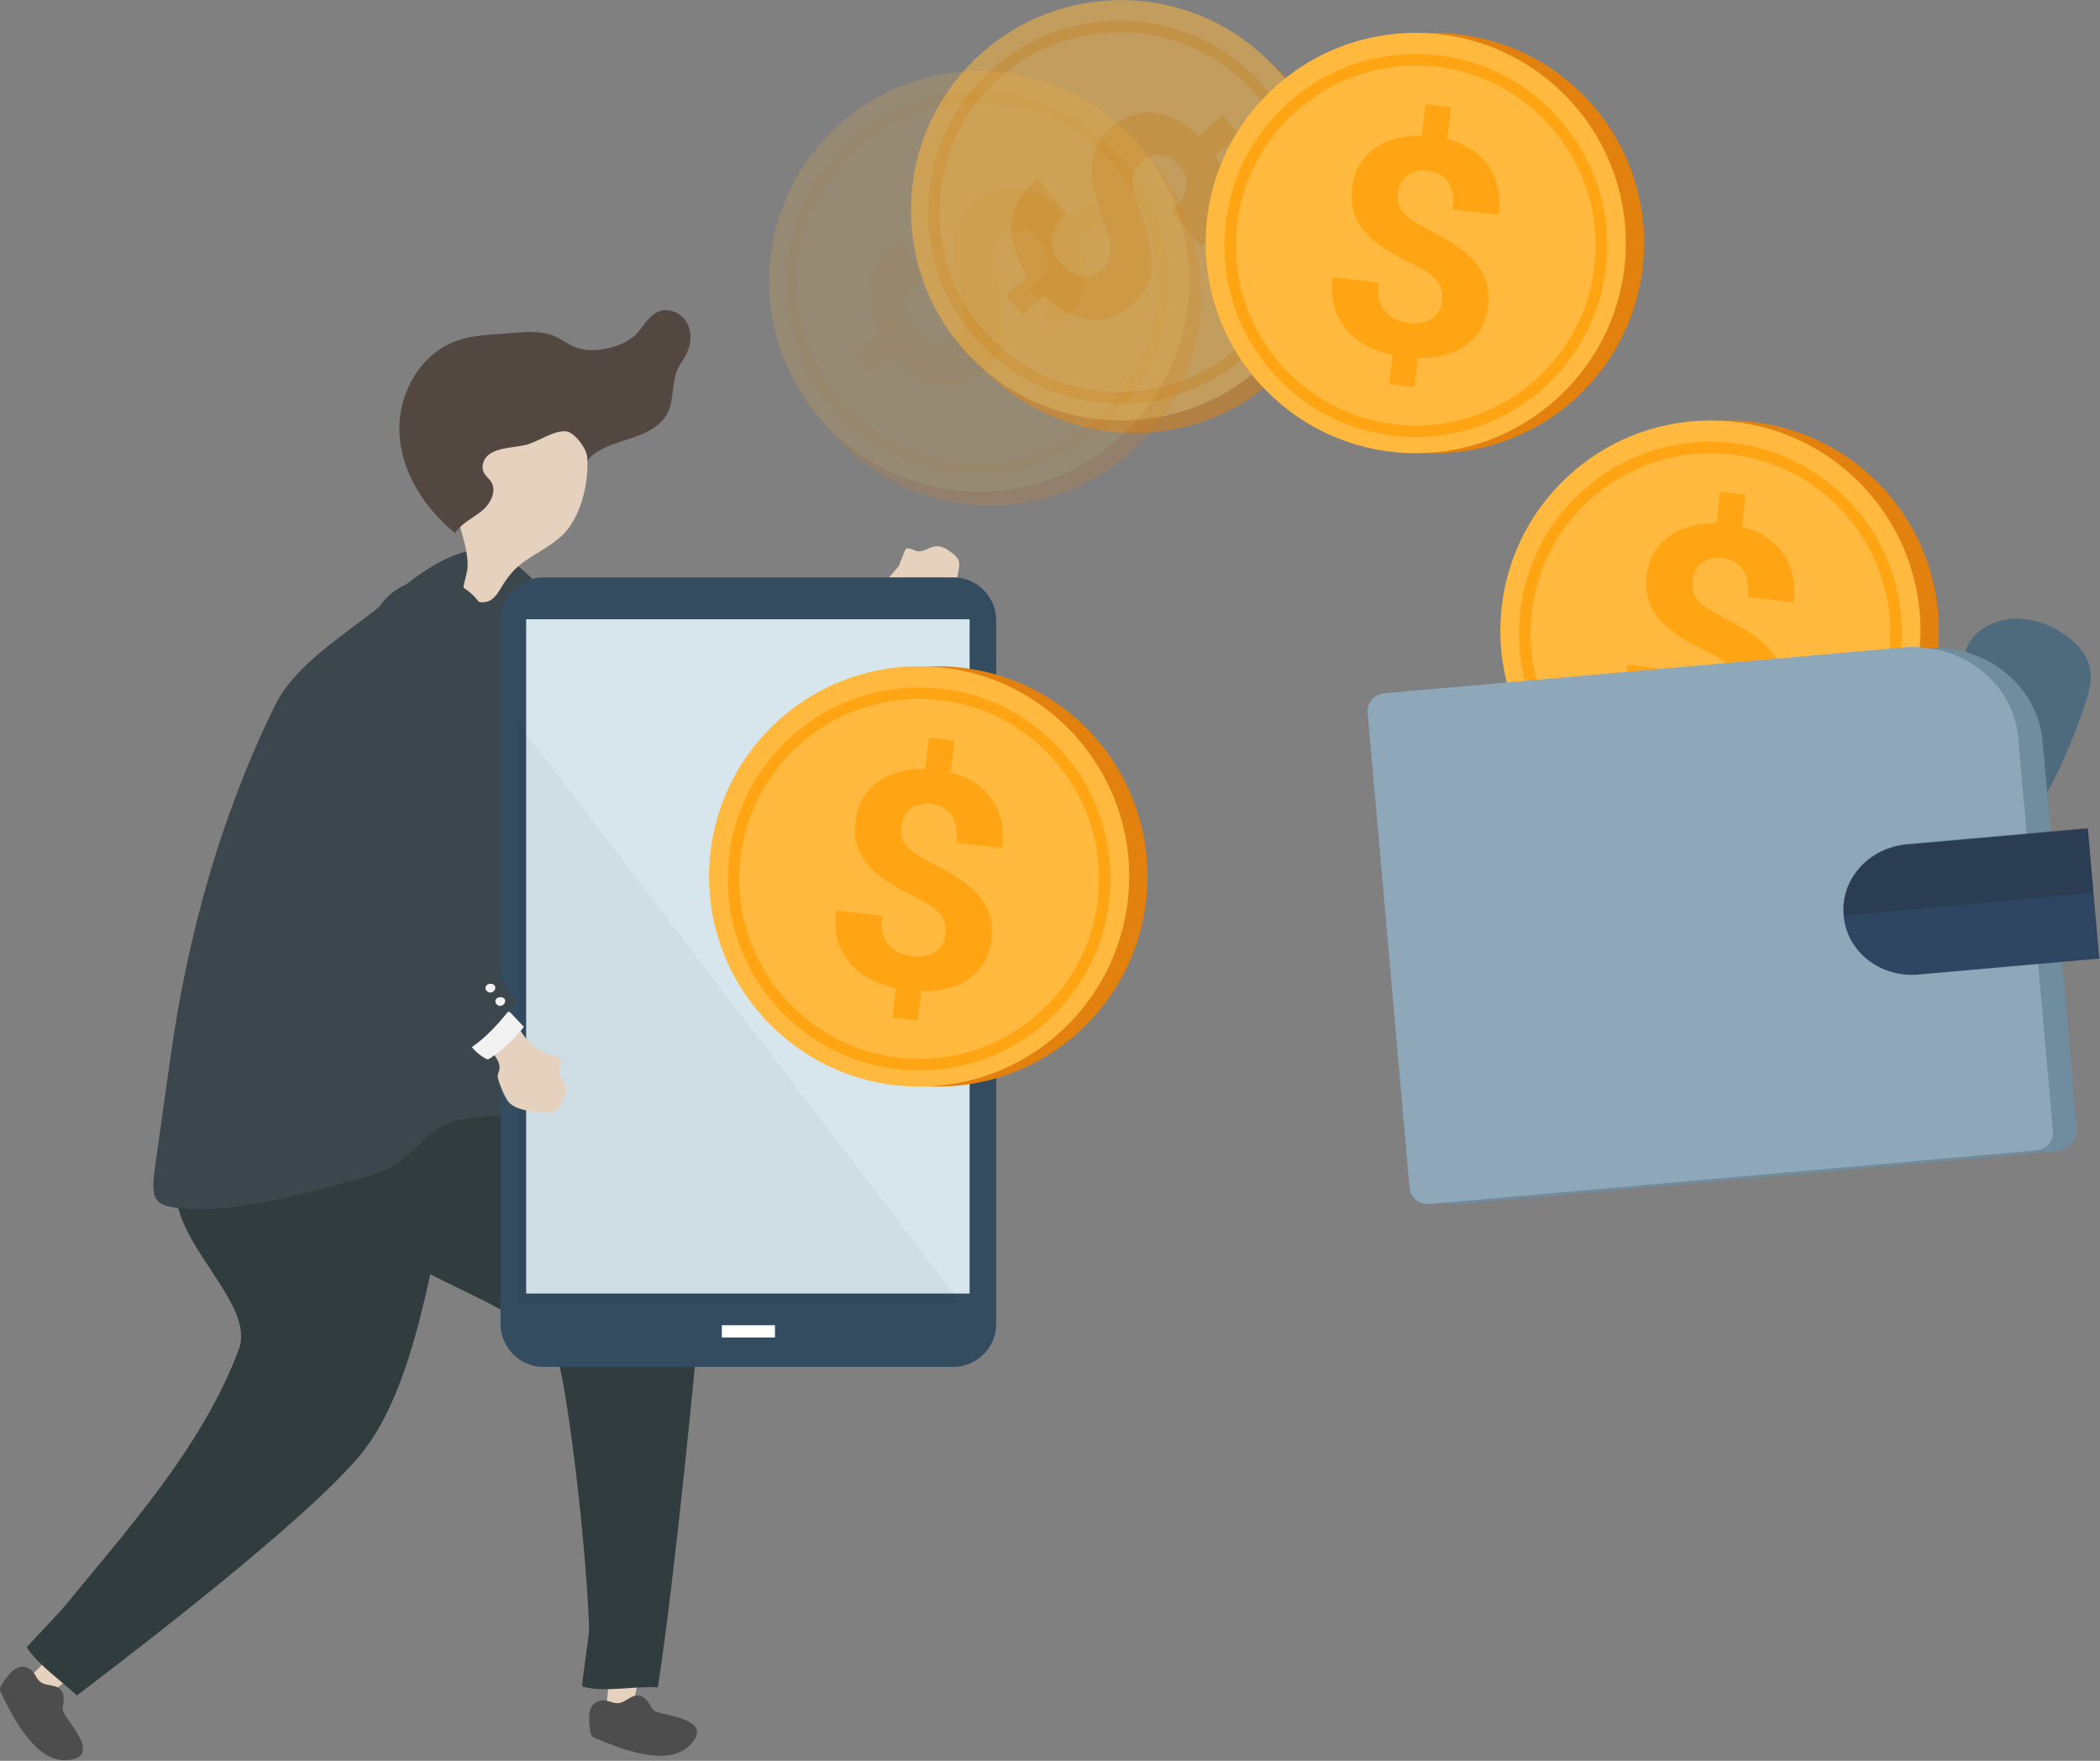 <svg xmlns="http://www.w3.org/2000/svg" viewBox="0 0 1200 1006" width="1200" height="1006">
	<rect x="0" y="0" width="1200" height="1006" fill="#808080" stroke="none"/>
	<style>
		tspan { white-space:pre }
		.shp0 { fill: #f3cc30 } 
		.shp1 { fill: #edbd31 } 
		.shp2 { fill: #f7db5e } 
		.shp3 { fill: #d49a34 } 
		.shp4 { fill: #e5d1bd } 
		.shp5 { fill: #3b474c } 
		.shp6 { fill: #4d4d4d } 
		.shp7 { fill: #313c3f } 
		.shp8 { fill: #534741 } 
		.shp9 { fill: #334c60 } 
		.shp10 { fill: #d7e6ed } 
		.shp11 { fill: #ffffff } 
		.shp12 { opacity: 0.039;fill: #000000 } 
		.shp13 { fill: #f2f2f2 } 
		.shp14 { fill: #e2810e } 
		.shp15 { fill: #ffb93e } 
		.shp16 { fill: #ffa412 } 
		.shp17 { fill: #c9a98d } 
		.shp18 { fill: #4d6b7c } 
		.shp19 { fill: #f6d738 } 
		.shp20 { fill: #6f8d9e } 
		.shp21 { fill: #8ea8ba } 
		.shp22 { fill: #2e4661 } 
		.shp23 { opacity: 0.251;fill: #272525 } 
	</style>
	<g id="Group 16133">
		<g id="Group 16095" style="opacity: 0.749">
			<g id="Group 16094">
				<g id="Group 16091">
					<path id="Ellipse 107" class="shp0" d="M879.94 212.88C838.38 254.45 771.18 254.45 729.62 212.88C688.05 171.3 688.05 104.08 729.62 62.5C771.18 20.92 838.38 20.92 879.94 62.5C921.51 104.08 921.51 171.3 879.94 212.88Z" />
				</g>
				<g id="Group 16092">
					<path id="Path 10559" class="shp1" d="M908.85 115.45C904.17 134.52 894.16 152.51 878.89 167.05C836.35 207.52 769.07 205.83 728.61 163.28C714.56 148.51 705.59 130.74 701.65 112.15C693.3 146.18 701.92 183.61 727.85 210.88C768.31 253.44 835.59 255.12 878.13 214.65C905.89 188.23 916.25 150.39 908.85 115.45Z" />
				</g>
				<g id="Group 16093">
					<path id="Path 10560" class="shp2" d="M737.31 80.85C774.86 45.12 834.25 46.61 869.96 84.17C890.84 106.12 899 135.54 894.68 163.33C903.9 132.2 896.69 97.13 872.71 71.91C837 34.35 777.6 32.86 740.05 68.59C724.45 83.44 715.08 102.37 712.02 122.12C716.53 106.88 724.97 92.59 737.31 80.85Z" />
				</g>
				<path id="Path 10561" class="shp3" d="M860.54 96.75L850.73 106.09C853.84 110.63 855.6 115.09 856.01 119.47C856.42 123.84 855.67 129.11 853.76 135.25L839.02 130.68C841.57 122.66 840.58 116.28 836.08 111.54C833.28 108.6 830.1 106.99 826.52 106.7C822.95 106.42 819.86 107.51 817.25 109.99C814.88 112.25 813.66 114.9 813.58 117.97C813.51 120.96 814.64 125.8 816.98 132.47C818.99 138.26 820.44 143.24 821.32 147.42C822.21 151.59 822.54 155.06 822.31 157.83C821.83 165.48 818.7 172.05 812.92 177.54C807.25 182.94 800.62 186 793.05 186.72C785.54 187.45 778.35 185.7 771.48 181.49L761.12 191.35L752.78 182.58L762.85 173.01C757.69 165.45 755.2 158.32 755.37 151.61C755.53 144.9 758.43 137.31 764.05 128.85L776.83 137.67C773.18 144 771.31 149.28 771.2 153.52C771.29 157.76 773.13 161.76 776.72 165.54C780.21 169.21 784.31 171.15 789.03 171.37C793.69 171.58 797.87 169.93 801.57 166.4C804.87 163.26 806.56 159.72 806.63 155.77C806.61 153.82 806.25 151.25 805.55 148.07C804.84 144.89 803.72 141.05 802.17 136.55C798.92 127.31 797.54 120.51 798.04 116.16C798.6 109.46 801.41 103.69 806.49 98.87C808.89 96.58 811.49 94.84 814.29 93.64C817.09 92.44 820.02 91.76 823.09 91.61C826.15 91.46 829.32 91.86 832.59 92.82C835.85 93.79 839.12 95.29 842.39 97.32L852.21 87.99L860.54 96.75Z" />
			</g>
		</g>
		<g id="Group 16096">
			<path id="Path 10562" class="shp4" d="M539.24 312.86C538.74 312.64 538.23 312.45 537.7 312.32C532.78 311.08 529.42 314.89 524.92 315.03C522.91 315.1 518.18 311.38 517.08 314.53C516.68 315.7 515.01 319.52 513.57 323.45C511.28 326.08 509.1 328.81 506.57 331.2C500.18 337.27 479.55 342.51 483.02 354.12C483.7 356.36 484.39 358.66 485.8 360.53C486.96 362.06 488.52 363.21 490.12 364.27C491.35 365.1 493.13 366.71 494.55 366.42C496.05 366.13 498.5 363.17 499.71 362.18C503.17 359.34 506.63 356.49 510.08 353.65C513.47 350.86 517.73 347.9 521.88 349.32C522.79 349.63 523.63 350.14 524.57 350.33C525.63 350.54 526.72 350.31 527.78 350.05C531.63 349.1 535.5 347.82 539.04 346C545.36 342.74 546.65 331.64 547.83 325.48C548.12 323.94 548.37 322.34 547.97 320.83C547.32 318.38 545.12 316.71 543.06 315.23C541.84 314.35 540.59 313.47 539.24 312.86Z" />
			<path id="Path 10563" class="shp5" d="M412.82 416.48C418.43 416.91 424.11 417.33 429.62 416.25C434.02 415.39 438.18 413.61 442.25 411.73C467.49 400.1 490.91 384.5 511.39 365.67C505.89 353.79 498.02 343.01 488.38 334.16C468.48 345.37 447.69 354.99 426.27 362.9C421.89 364.52 417.42 366.08 412.77 366.46C406.07 367.03 399.43 365.13 392.97 363.26C367.92 355.99 342.86 348.73 317.81 341.47C302.69 337.08 286.99 332.65 271.43 335C228.28 341.52 230.16 396.82 269.81 406.07C314.33 416.45 367.12 413.02 412.82 416.48Z" />
		</g>
		<g id="Group 16113">
			<g id="Group 16102">
				<g id="Group 16098">
					<g id="Group 16097">
						<path id="Path 10564" class="shp4" d="M15.19 959C18.25 963 22.2 966.03 25.69 969.57C39.55 959.29 52.28 948.82 63.77 935.61C53.9 933.93 52.37 925.2 40.46 933.82C36.61 936.61 21.8 955.09 15.19 959Z" />
						<path id="Path 10565" class="shp6" d="M33.99 964.69C36.39 966.75 36.49 969.05 36.35 971.86C36.26 973.49 35.58 975.11 35.89 976.74C36.21 978.36 36.99 979.56 37.95 981.01C43.02 988.62 56.6 1004.58 37.79 1005.61C20.72 1006.56 7.88 982.25 0.91 967.84C0.45 966.89 -0.11 965.96 0.02 964.88C0.16 963.8 0.7 962.69 1.4 961.7C5.29 956.19 10 949.16 17.17 953.61C20.23 955.5 20.48 959.37 23.73 961.36C26.4 962.99 31.59 962.64 33.99 964.69Z" />
					</g>
					<path id="Path 10566" class="shp7" d="M100.72 676.53C96.89 709.66 146.47 744.31 136.46 770.98C115.52 826.77 72.79 873.69 37.57 916.95C35.06 920.05 18.75 937.25 15.19 941.14C22.71 951.91 33.96 959.36 43.93 968.62C94.27 930.5 184.6 859.91 208.85 827.45C241.76 783.39 248.71 700.69 264.49 643.58C267.1 634.12 271.03 620.49 265.05 611.47C260.46 604.55 253.65 601.28 244.95 598.75C221.67 591.95 190.07 578.19 167.19 591.74C142.19 606.54 103.66 651.07 100.72 676.53Z" />
				</g>
				<g id="Group 16100">
					<g id="Group 16099">
						<path id="Path 10567" class="shp4" d="M345.54 977.02C350.62 978.07 355.74 977.56 360.84 978.11C364.92 960.33 368.15 942.89 368.37 924.38C359.43 930.26 352.65 924.74 349.22 939.86C348.11 944.76 348.36 969.36 345.54 977.02Z" />
						<path id="Path 10568" class="shp6" d="M364.06 968.62C367.24 968.62 368.83 970.48 370.59 972.67C371.61 973.94 372.11 975.74 373.3 976.85C374.49 977.97 375.92 978.31 377.62 978.74C386.55 980.96 407.42 984.13 393.8 997.42C381.44 1009.49 355.79 999.61 340.94 993.37C339.96 992.96 338.89 992.61 338.25 991.71C337.6 990.81 337.32 989.57 337.18 988.37C336.39 981.71 335.31 972.89 343.67 971.47C347.24 970.87 350.22 973.63 354.04 972.95C357.17 972.39 360.88 968.62 364.06 968.62Z" />
					</g>
					<path id="Path 10569" class="shp7" d="M212.61 706.77C237.07 730.8 307.06 748.45 318.45 776.12C323.02 787.22 334.37 872.28 336.65 930.08C336.82 934.21 332.71 958.04 332.66 963.5C345.71 967.18 361.85 963.06 375.91 964.03C386.18 897.43 398.29 768.12 398.29 768.12C384.38 709.88 317.23 643.09 279.97 590.61C273.8 581.92 266.58 570.02 255.5 568.56C247.01 567.43 240.3 570.39 232.66 575.28C212.23 588.36 150.44 609.25 145.91 635.31C140.96 663.8 193.82 688.3 212.61 706.77Z" />
				</g>
				<path id="Path 10570" class="shp5" d="M223.12 341.34C201.83 360.09 169.77 377.24 156.98 403.33C126.04 466.45 107.27 534.23 97.5 603.48C94.64 623.74 91.78 643.99 88.92 664.25C86.11 684.18 86.81 688.8 103.09 690.27C135.98 693.28 171.59 682.47 203.19 673.98C211.25 671.82 219.41 669.45 226.41 664.91C236.99 658.05 244.44 646.56 256.09 641.73C261.59 639.44 267.62 638.83 273.55 638.25C286.23 637.01 300.43 636.2 310.23 644.36C315.97 649.13 318.85 656.7 324.7 661.18C328.77 655.6 323.11 638.21 322.12 631.26C320.6 620.59 319.27 609.88 319.04 599.09C318.57 577.19 319.96 555.27 321.87 533.52C325.21 495.5 326.96 457.3 330.08 419.36C332.32 392.2 337.95 370.92 319.47 347.97C309.41 335.48 290.96 313.78 274.28 314.07C256.57 314.38 235.69 330.27 223.12 341.34Z" />
				<g id="Group 16101">
					<path id="Path 10571" class="shp4" d="M321.38 305.75C315.21 311.59 307.45 315.4 300.44 320.18C293.62 324.84 289.76 330 285.65 336.94C282.68 341.95 279.09 345.35 272.3 343.66C259.5 340.47 267.01 331.85 267.2 323.44C267.43 313.82 263.38 304.51 261.71 295.16C256.85 268.16 277.88 227.21 309.68 229.56C344.44 232.12 340.09 288.02 321.38 305.75Z" />
				</g>
				<path id="Path 10572" class="shp8" d="M279.99 259.23C276.5 261.48 274.58 266.36 276.52 270.04C277.55 272.01 279.46 273.37 280.65 275.25C284.13 280.77 280.08 288.11 274.99 292.17C269.89 296.23 263.5 299.04 260.07 304.58C242.73 290.5 229.47 270.1 228.26 247.77C227.39 231.65 233.78 214.86 245.75 203.94C259.8 191.13 274.01 191.83 292.29 190.27C299.2 189.68 306.32 189.06 313.13 190.75C319.35 192.3 323.95 196.76 329.75 198.75C339.36 202.05 355.41 198.61 362.91 191.54C367.51 187.21 370.22 180.6 376.02 178.11C381.62 175.7 388.62 178.4 391.97 183.5C395.32 188.61 395.28 195.49 392.76 201.06C391.12 204.68 388.55 207.83 386.99 211.49C383.72 219.2 385.25 228.43 381.47 235.9C377.47 243.82 368.57 247.8 360.15 250.54C351.41 253.39 341.89 255.82 335.57 263.02C336.72 258.25 329.09 247.62 324.05 246.54C317.53 245.13 307.2 252.56 300.52 254.16C294.09 255.7 285.68 255.55 279.99 259.23Z" />
			</g>
			<g id="Group 16104">
				<g id="Group 16103">
					<path id="Rectangle 6237" class="shp9" d="M310.67 329.86L544.64 329.86C558.26 329.86 569.27 340.87 569.27 354.5L569.27 756.3C569.27 769.92 558.26 780.94 544.64 780.94L310.67 780.94C297.05 780.94 286.04 769.92 286.04 756.3L286.04 354.5C286.04 340.87 297.05 329.86 310.67 329.86Z" />
					<path id="Rectangle 6238" class="shp10" d="M300.66 353.79L554.06 353.79L554.06 739.02L300.66 739.02L300.66 353.79Z" />
					<path id="Rectangle 6239" class="shp11" d="M412.48 757.11L442.83 757.11L442.83 764.12L412.48 764.12L412.48 757.11Z" />
				</g>
				<path id="Path 10573" class="shp12" d="M295.72 412.78L295.72 744.54L549.12 744.54L295.72 412.78Z" />
			</g>
			<g id="Group 16112">
				<path id="Path 10577" class="shp4" d="M322.8 626.19C322.98 625.68 323.12 625.16 323.22 624.62C324.08 619.61 320.05 616.53 319.57 612.04C319.35 610.03 322.71 605.03 319.49 604.16C318.29 603.85 314.37 602.46 310.35 601.31C307.57 599.22 304.69 597.24 302.12 594.9C295.62 588.95 288.87 568.71 277.59 573.05C275.41 573.89 273.17 574.76 271.42 576.31C269.98 577.57 268.95 579.22 268.01 580.89C267.28 582.2 265.82 584.09 266.2 585.49C266.61 586.96 269.73 589.2 270.81 590.34L280.06 600.07C283.08 603.26 286.35 607.29 285.24 611.54C285 612.47 284.55 613.35 284.44 614.31C284.31 615.39 284.62 616.46 284.96 617.5C286.18 621.28 287.74 625.05 289.82 628.46C293.54 634.54 304.67 635.01 310.89 635.72C312.43 635.9 314.04 636.03 315.51 635.52C317.9 634.68 319.4 632.36 320.72 630.19C321.5 628.91 322.29 627.6 322.8 626.19Z" />
				<g id="Group 16111">
					<path id="Path 10578" class="shp13" d="M278.68 605.18C279.17 605.18 279.61 604.9 280.02 604.62C287.37 599.71 293.94 593.63 299.41 586.69C296.85 583.98 294.28 581.28 291.71 578.58C291.52 578.37 291.32 578.17 291.06 578.08C290.5 577.89 289.94 578.28 289.49 578.65C284.57 582.67 279.64 586.69 274.72 590.7C272.52 592.5 268.55 594.93 269.69 598.1C270.29 599.8 276.98 605.2 278.68 605.18Z" />
					<path id="Path 10579" class="shp5" d="M210.35 507.49C210.34 513.12 210.34 518.83 211.82 524.27C213 528.6 215.09 532.63 217.26 536.56C230.7 560.93 245.89 581.23 266.14 600.31C277.55 593.92 286.66 582.74 294.74 572.45C282.11 553.38 274.09 537.78 264.64 516.95C262.7 512.69 260.82 508.34 260.09 503.72C259.03 497.06 260.42 490.28 261.81 483.68C267.17 458.09 272.53 432.49 277.9 406.9C281.14 391.46 284.37 375.43 280.88 360.05C271.2 317.39 216.33 323.38 210.08 363.71C203.06 409 210.4 461.52 210.35 507.49Z" />
					<path id="Path 10580" class="shp13" d="M287.55 570.05C285.92 569.14 283.21 569.87 283.06 571.92C282.95 573.43 284.44 574.79 285.94 574.68C288.36 574.51 289.79 571.41 287.63 570.1C287.61 570.09 287.58 570.07 287.55 570.05Z" />
					<path id="Path 10581" class="shp13" d="M281.91 562.43C280.28 561.51 277.57 562.24 277.42 564.3C277.31 565.8 278.8 567.17 280.31 567.06C282.72 566.89 284.15 563.79 281.99 562.48C281.97 562.46 281.94 562.45 281.91 562.43Z" />
				</g>
			</g>
			<g id="Group 43">
				<path id="Ellipse 8" class="shp14" d="M654.42 518.19C644.75 583.87 583.86 629.14 518.2 619.47C452.55 609.8 407.29 548.89 416.96 483.21C426.63 417.53 487.52 372.26 553.18 381.93C618.84 391.6 664.09 452.51 654.42 518.19Z" />
				<path id="Ellipse 9" class="shp15" d="M610.08 585.59C563.15 632.53 487.29 632.53 440.36 585.59C393.43 538.65 393.43 462.75 440.36 415.81C487.29 368.87 563.15 368.87 610.08 415.81C657.01 462.75 657.01 538.65 610.08 585.59Z" />
				<g id="Group 41">
					<path id="Path 274" fill-rule="evenodd" class="shp16" d="M525.22 611.5C496.01 611.5 468.56 600.12 447.9 579.46C427.25 558.8 415.88 531.33 415.88 502.12C415.88 472.9 427.25 445.43 447.9 424.78C468.56 404.12 496.01 392.74 525.22 392.74C554.43 392.74 581.89 404.12 602.54 424.78C623.19 445.43 634.57 472.9 634.57 502.12C634.57 531.33 623.19 558.8 602.54 579.46C581.89 600.12 554.43 611.5 525.22 611.5ZM525.22 399.26C468.53 399.26 422.4 445.41 422.4 502.12C422.4 558.83 468.53 604.97 525.22 604.97C581.92 604.97 628.04 558.83 628.04 502.12C628.04 445.41 581.92 399.26 525.22 399.26Z" />
				</g>
				<g id="Group 42">
					<path id="Path 275" class="shp16" d="M540.27 533.86C540.55 531.51 540.47 529.39 540.02 527.51C539.56 525.64 538.67 523.88 537.33 522.24C535.99 520.6 534.2 519.02 531.96 517.5C529.72 515.98 526.95 514.43 523.64 512.84C517.97 510.06 512.85 507.24 508.28 504.4C503.71 501.55 499.89 498.43 496.79 495.04C493.7 491.66 491.44 487.86 490.01 483.65C488.58 479.43 488.19 474.57 488.84 469.07C489.41 464.3 490.77 460.04 492.93 456.31C495.09 452.58 497.91 449.44 501.4 446.9C504.89 444.35 508.94 442.42 513.53 441.12C518.13 439.81 523.18 439.23 528.68 439.37L530.82 421.34L545.33 423.06L543.16 441.34C548.28 442.63 552.83 444.57 556.81 447.15C560.8 449.73 564.07 452.85 566.64 456.52C569.21 460.18 571.03 464.37 572.09 469.08C573.16 473.79 573.36 478.96 572.69 484.57L546.49 481.46C547.29 474.72 546.39 469.51 543.8 465.81C541.2 462.11 537.39 459.97 532.38 459.37C529.66 459.05 527.27 459.15 525.22 459.68C523.16 460.2 521.42 461.05 520 462.22C518.57 463.39 517.45 464.83 516.63 466.56C515.81 468.28 515.28 470.19 515.03 472.26C514.79 474.34 514.87 476.26 515.27 478.01C515.68 479.77 516.53 481.45 517.85 483.06C519.16 484.67 520.96 486.25 523.26 487.8C525.56 489.36 528.44 491.03 531.91 492.8C537.51 495.69 542.58 498.57 547.11 501.44C551.64 504.32 555.45 507.46 558.54 510.87C561.63 514.29 563.89 518.1 565.32 522.31C566.75 526.53 567.14 531.36 566.5 536.81C565.91 541.75 564.52 546.09 562.33 549.81C560.14 553.54 557.31 556.65 553.83 559.14C550.34 561.63 546.28 563.48 541.63 564.7C536.98 565.91 531.9 566.45 526.41 566.31L524.42 583.07L510 581.36L511.98 564.68C507.02 563.58 502.3 561.91 497.82 559.67C493.33 557.43 489.47 554.5 486.22 550.9C482.97 547.3 480.54 542.95 478.94 537.86C477.33 532.77 476.93 526.86 477.73 520.12L503.93 523.23C503.46 527.22 503.62 530.61 504.43 533.41C505.23 536.21 506.47 538.53 508.15 540.35C509.84 542.17 511.83 543.55 514.15 544.48C516.46 545.41 518.85 546.02 521.33 546.31C524.17 546.65 526.71 546.58 528.94 546.1C531.17 545.63 533.09 544.83 534.69 543.71C536.3 542.59 537.57 541.19 538.5 539.51C539.44 537.82 540.03 535.94 540.27 533.86Z" />
				</g>
			</g>
		</g>
		<g id="Group 16132">
			<g id="Group 16114">
				<path id="Path 10582" class="shp17" d="M979.25 521.66C979.63 520.85 980.02 520.09 980.39 519.44C982.96 514.84 986.18 510.6 989.91 506.88C990.58 506.22 991.28 505.56 992.16 505.22C992.88 504.94 993.68 504.91 994.45 504.87C1002.45 504.53 1009.76 503.04 1017.59 501.41C1023.44 500.2 1032.57 498.42 1036.11 504.87C1037.17 506.81 1038.25 508.8 1038.5 510.94C1038.7 512.7 1038.34 514.46 1037.88 516.18C1037.53 517.52 1037.33 519.72 1036.07 520.42C1034.74 521.16 1030.84 520.72 1029.24 520.81C1024.67 521.07 1020.11 521.33 1015.54 521.59C1011.06 521.84 1005.81 522.52 1003.69 526.09C1003.23 526.87 1002.96 527.75 1002.38 528.46C1001.73 529.27 1000.76 529.8 999.79 530.29C996.25 532.08 992.46 533.65 988.55 534.65C984.97 535.56 982.93 533.67 979.95 532.1C976.22 530.15 977.55 525.3 979.25 521.66Z" />
				<path id="Path 10583" class="shp18" d="M1133.74 504.3C1126.34 510.46 1117.71 514.79 1106.78 518.05C1079.79 526.09 1051.39 530.31 1022.94 530.51C1018.77 519.04 1017.15 506.82 1018.19 494.79C1040.9 489.83 1063.16 483.23 1084.7 475.08C1095.25 471.09 1103.86 465.96 1106.87 455.42C1113.58 431.95 1118.32 408.03 1121.06 383.92C1121.67 378.59 1122.21 373.13 1124.71 368.27C1129.29 359.35 1140.18 353.84 1151.07 353.44C1161.96 353.04 1172.64 357.21 1181.07 363.45C1187.11 367.93 1192.29 373.74 1194.03 380.61C1195.83 387.72 1193.79 395.11 1191.5 402.1C1181.32 433.26 1166.12 463.08 1146.53 490.33C1142.57 495.83 1138.4 500.43 1133.74 504.3Z" />
			</g>
			<g id="Group 16120">
				<g id="Group 16119">
					<g id="Group 16115">
						<path id="Ellipse 110" class="shp19" d="M981.85 481.38C916.69 481.38 864.03 428.7 864.03 363.52C864.03 298.35 916.69 245.66 981.85 245.66C1047 245.66 1099.67 298.35 1099.67 363.52C1099.67 428.7 1047 481.38 981.85 481.38Z" />
					</g>
					<g id="Group 16116">
						<path id="Ellipse 111" class="shp0" d="M1052.55 434.25C1013.45 473.36 950.24 473.36 911.14 434.25C872.04 395.14 872.04 331.91 911.14 292.79C950.24 253.68 1013.45 253.68 1052.55 292.79C1091.65 331.91 1091.65 395.14 1052.55 434.25Z" />
					</g>
					<g id="Group 16117">
						<path id="Path 10584" class="shp1" d="M1062.78 304.6C1066.05 322.78 1064.33 342.07 1056.76 360.4C1035.68 411.46 977.21 435.75 926.17 414.66C908.44 407.34 893.94 395.5 883.45 381.03C889.28 413.47 911.01 442.34 943.72 455.86C994.76 476.95 1053.23 452.66 1074.31 401.6C1088.07 368.28 1082.5 331.79 1062.78 304.6Z" />
					</g>
					<g id="Group 16118">
						<path id="Path 10585" class="shp2" d="M902.13 340.48C920.74 295.41 972.35 273.97 1017.41 292.59C1043.74 303.47 1062 325.63 1068.92 351.17C1064.93 320.88 1045.33 293.5 1015.08 281C970.03 262.39 918.41 283.83 899.8 328.9C892.07 347.63 891.25 367.48 896.17 385.64C894.22 370.81 896.01 355.29 902.13 340.48Z" />
					</g>
					<path id="Path 10586" class="shp3" d="M1014.12 307.01L1009.25 318.78C1013.66 321.5 1016.88 324.66 1018.91 328.26C1020.94 331.87 1022.3 336.67 1023.01 342.69L1008.59 344.4C1007.71 336.53 1004.43 331.42 998.75 329.07C995.22 327.62 991.87 327.45 988.69 328.57C985.5 329.7 983.27 331.82 981.98 334.95C980.8 337.79 980.77 340.54 981.87 343.2C982.95 345.81 985.77 349.53 990.34 354.37C994.27 358.58 997.42 362.3 999.79 365.55C1002.15 368.8 1003.76 371.66 1004.61 374.13C1007.12 380.88 1006.94 387.73 1004.08 394.66C1001.27 401.47 996.75 406.63 990.51 410.15C984.33 413.65 977.49 414.9 969.97 413.91L964.84 426.34L954.32 422L959.31 409.92C951.99 405.4 947.12 400.22 944.7 394.39C942.28 388.56 941.87 380.93 943.46 371.51L957.82 374.2C957.11 381.04 957.51 386.29 959.04 389.97C960.74 393.58 963.85 396.32 968.38 398.19C972.78 400.01 977.05 400.11 981.19 398.49C985.27 396.9 988.23 393.88 990.07 389.43C991.7 385.46 991.8 381.77 990.35 378.36C989.59 376.69 988.29 374.62 986.48 372.15C984.66 369.69 982.22 366.82 979.17 363.54C972.84 356.85 969.06 351.53 967.82 347.6C965.74 341.63 965.96 335.6 968.47 329.51C969.66 326.62 971.23 324.13 973.18 322.03C975.12 319.92 977.39 318.22 979.96 316.92C982.54 315.61 985.42 314.75 988.59 314.33C991.77 313.9 995.15 313.94 998.74 314.44L1003.6 302.66L1014.12 307.01Z" />
				</g>
			</g>
			<g id="Group 16135">
				<path id="Ellipse 8" class="shp14" d="M1106.59 377.82C1096.92 443.5 1036.03 488.77 970.38 479.1C904.72 469.42 859.46 408.51 869.13 342.84C878.8 277.16 939.69 231.88 1005.35 241.56C1071.01 251.23 1116.26 312.14 1106.59 377.82Z" />
				<path id="Ellipse 9" class="shp15" d="M1062.25 445.22C1015.33 492.16 939.46 492.16 892.53 445.22C845.6 398.27 845.6 322.38 892.53 275.44C939.46 228.49 1015.33 228.49 1062.25 275.44C1109.18 322.38 1109.18 398.27 1062.25 445.22Z" />
				<g id="Group 41">
					<path id="Path 274" fill-rule="evenodd" class="shp16" d="M977.39 471.12C948.19 471.12 920.73 459.75 900.07 439.09C879.42 418.43 868.05 390.96 868.05 361.74C868.05 332.53 879.42 305.06 900.07 284.4C920.73 263.74 948.19 252.37 977.39 252.37C1006.6 252.37 1034.06 263.74 1054.71 284.4C1075.36 305.06 1086.74 332.53 1086.74 361.74C1086.74 390.96 1075.36 418.43 1054.71 439.09C1034.06 459.75 1006.6 471.12 977.39 471.12ZM977.39 258.89C920.7 258.89 874.57 305.03 874.57 361.74C874.57 418.46 920.7 464.6 977.39 464.6C1034.09 464.6 1080.21 418.46 1080.21 361.74C1080.21 305.03 1034.09 258.89 977.39 258.89Z" />
				</g>
				<g id="Group 42">
					<path id="Path 275" class="shp16" d="M992.45 393.49C992.72 391.13 992.64 389.02 992.19 387.14C991.74 385.26 990.84 383.51 989.5 381.87C988.16 380.23 986.38 378.65 984.13 377.13C981.89 375.61 979.12 374.06 975.82 372.47C970.14 369.69 965.02 366.87 960.45 364.02C955.89 361.17 952.06 358.06 948.97 354.67C945.87 351.28 943.61 347.49 942.18 343.27C940.75 339.06 940.36 334.2 941.01 328.69C941.58 323.92 942.94 319.67 945.1 315.94C947.26 312.21 950.08 309.07 953.57 306.52C957.06 303.97 961.11 302.05 965.71 300.74C970.3 299.44 975.35 298.85 980.85 299L982.99 280.97L997.5 282.69L995.33 300.97C1000.45 302.26 1005 304.2 1008.98 306.78C1012.97 309.36 1016.24 312.48 1018.81 316.14C1021.38 319.81 1023.2 324 1024.26 328.71C1025.33 333.42 1025.53 338.59 1024.86 344.2L998.66 341.09C999.46 334.35 998.56 329.13 995.97 325.44C993.37 321.74 989.57 319.59 984.55 319C981.83 318.67 979.44 318.78 977.39 319.3C975.33 319.82 973.59 320.67 972.17 321.84C970.74 323.01 969.62 324.46 968.8 326.18C967.98 327.91 967.45 329.81 967.21 331.89C966.96 333.97 967.04 335.88 967.44 337.64C967.85 339.4 968.7 341.08 970.02 342.69C971.33 344.3 973.13 345.88 975.43 347.43C977.73 348.99 980.61 350.65 984.08 352.43C989.68 355.32 994.75 358.2 999.28 361.07C1003.81 363.94 1007.62 367.09 1010.71 370.5C1013.8 373.91 1016.06 377.73 1017.49 381.94C1018.92 386.16 1019.31 390.99 1018.67 396.43C1018.08 401.38 1016.69 405.71 1014.5 409.44C1012.31 413.16 1009.48 416.27 1006 418.76C1002.51 421.26 998.45 423.11 993.8 424.32C989.15 425.54 984.08 426.07 978.58 425.93L976.59 442.7L962.17 440.99L964.15 424.31C959.19 423.2 954.47 421.53 949.99 419.29C945.5 417.05 941.64 414.13 938.39 410.53C935.14 406.92 932.71 402.58 931.11 397.49C929.5 392.4 929.1 386.49 929.9 379.75L956.1 382.86C955.63 386.84 955.79 390.24 956.6 393.04C957.4 395.84 958.64 398.15 960.32 399.97C962.01 401.8 964 403.17 966.32 404.1C968.63 405.03 971.02 405.64 973.5 405.94C976.34 406.27 978.88 406.21 981.11 405.73C983.34 405.25 985.26 404.46 986.86 403.34C988.47 402.22 989.74 400.82 990.67 399.13C991.61 397.45 992.2 395.57 992.45 393.49Z" />
				</g>
			</g>
			<g id="Group 16130">
				<path id="Path 10598" class="shp20" d="M1099.02 370.3L807.05 396.09C800.07 396.71 794.87 402.49 795.45 409L819.13 677.2C819.7 683.71 825.83 688.49 832.81 687.87L1175.14 657.63C1182.12 657.02 1187.31 651.24 1186.74 644.73L1167.21 423.48C1164.34 391.03 1133.81 367.22 1099.02 370.3Z" />
				<path id="Path 10599" class="shp21" d="M1087.18 369.92L791.29 396.06C785.39 396.58 781 401.46 781.49 406.96L805.49 678.82C805.98 684.32 811.15 688.36 817.05 687.84L1163.3 657.25C1169.2 656.73 1173.59 651.85 1173.1 646.35L1153.25 421.44C1150.47 390.01 1120.89 366.94 1087.18 369.92Z" />
				<path id="Path 10600" class="shp22" d="M1193.04 473.34L1089.71 482.46C1067.93 484.39 1051.72 502.41 1053.52 522.73L1053.58 523.47C1055.38 543.78 1074.49 558.69 1096.27 556.76L1199.6 547.64L1193.04 473.34Z" />
				<path id="Path 10601" class="shp23" d="M1196.29 510.11L1193.01 472.96L1089.68 482.09C1067.9 484.02 1051.69 502.04 1053.48 522.35L1053.55 523.1L1196.29 510.11Z" />
			</g>
			<g id="Group 16137" style="opacity: 0.522">
				<path id="Ellipse 8" class="shp14" d="M723.17 221.07C671.32 262.51 595.92 254.08 554.5 202.21C513.07 150.34 521.5 74.92 573.35 33.48C625.2 -7.96 700.6 0.47 742.02 52.34C783.45 104.21 775.02 179.63 723.17 221.07Z" />
				<path id="Ellipse 9" class="shp15" d="M644.79 240.11C578.47 242.43 522.98 190.67 520.67 124.32C518.35 57.97 570.09 2.47 636.42 0.15C702.74 -2.16 758.23 49.59 760.54 115.94C762.86 182.29 711.12 237.79 644.79 240.11Z" />
				<g id="Group 41">
					<path id="Path 274" fill-rule="evenodd" class="shp16" d="M565.06 201.16C543.7 181.24 531.38 154.18 530.36 124.99C529.34 95.79 539.75 67.94 559.67 46.57C579.59 25.2 606.63 12.88 635.82 11.86C665.01 10.84 692.85 21.25 714.21 41.17C735.57 61.1 747.9 88.15 748.91 117.35C749.93 146.55 739.53 174.4 719.61 195.77C699.69 217.13 672.64 229.46 643.45 230.48C614.26 231.5 586.43 221.09 565.06 201.16ZM709.76 45.95C668.3 7.27 603.1 9.54 564.44 51.02C525.77 92.5 528.05 157.71 569.51 196.39C610.98 235.07 676.17 232.79 714.84 191.32C753.5 149.84 751.23 84.62 709.76 45.95Z" />
				</g>
				<g id="Group 42">
					<path id="Path 275" class="shp16" d="M629 154.66C630.82 153.12 632.19 151.51 633.14 149.83C634.09 148.15 634.64 146.26 634.78 144.15C634.92 142.03 634.68 139.66 634.08 137.02C633.48 134.38 632.51 131.35 631.17 127.93C628.92 122.03 627.09 116.47 625.7 111.28C624.3 106.08 623.62 101.19 623.67 96.6C623.72 92.02 624.65 87.69 626.48 83.64C628.31 79.58 631.33 75.76 635.57 72.18C639.23 69.08 643.13 66.89 647.25 65.64C651.37 64.38 655.58 64.01 659.87 64.53C664.16 65.05 668.43 66.4 672.68 68.58C676.93 70.76 681.02 73.78 684.95 77.64L698.81 65.91L708.24 77.07L694.19 88.96C697.05 93.39 699.06 97.91 700.22 102.52C701.37 107.12 701.64 111.64 701.02 116.08C700.4 120.51 698.87 124.81 696.44 128.98C694.01 133.16 690.63 137.07 686.32 140.72L669.27 120.57C674.45 116.19 677.35 111.76 677.98 107.29C678.6 102.81 677.28 98.65 674.02 94.79C672.25 92.7 670.43 91.14 668.57 90.12C666.71 89.11 664.86 88.54 663.02 88.42C661.18 88.3 659.37 88.6 657.6 89.3C655.82 90 654.14 91.03 652.54 92.38C650.94 93.74 649.69 95.19 648.79 96.75C647.89 98.31 647.37 100.13 647.23 102.2C647.1 104.27 647.34 106.66 647.96 109.36C648.58 112.07 649.55 115.25 650.88 118.92C653.01 124.85 654.75 130.41 656.11 135.61C657.46 140.8 658.1 145.7 658.04 150.3C657.97 154.91 657.02 159.24 655.19 163.29C653.37 167.35 650.36 171.15 646.17 174.7C642.38 177.91 638.4 180.14 634.26 181.37C630.12 182.6 625.93 182.94 621.68 182.38C617.44 181.83 613.2 180.41 608.97 178.13C604.75 175.84 600.67 172.77 596.74 168.92L583.86 179.82L574.48 168.74L587.3 157.89C584.42 153.7 582.11 149.26 580.36 144.56C578.61 139.86 577.77 135.09 577.85 130.23C577.93 125.38 579.12 120.55 581.42 115.73C583.71 110.92 587.45 106.32 592.63 101.94L609.67 122.08C606.61 124.68 604.42 127.27 603.09 129.87C601.77 132.46 601.1 135 601.09 137.48C601.08 139.97 601.6 142.34 602.66 144.59C603.71 146.85 605.05 148.93 606.66 150.83C608.51 153.02 610.41 154.7 612.37 155.87C614.32 157.05 616.27 157.77 618.21 158.05C620.14 158.32 622.03 158.17 623.86 157.57C625.69 156.98 627.4 156.01 629 154.66Z" />
				</g>
			</g>
			<g id="Group 16136">
				<path id="Ellipse 8" class="shp14" d="M938.2 156.34C928.53 222.02 867.64 267.29 801.98 257.62C736.32 247.95 691.07 187.04 700.74 121.36C710.41 55.68 771.29 10.41 836.95 20.08C902.61 29.75 947.87 90.66 938.2 156.34Z" />
				<path id="Ellipse 9" class="shp15" d="M893.86 223.74C846.93 270.68 771.06 270.68 724.14 223.74C677.21 176.79 677.21 100.9 724.14 53.96C771.06 7.02 846.93 7.02 893.86 53.96C940.79 100.9 940.79 176.79 893.86 223.74Z" />
				<g id="Group 41">
					<path id="Path 274" fill-rule="evenodd" class="shp16" d="M809 249.65C779.79 249.65 752.33 238.27 731.68 217.61C711.03 196.95 699.65 169.48 699.65 140.27C699.65 111.05 711.03 83.58 731.68 62.92C752.33 42.26 779.79 30.89 809 30.89C838.21 30.89 865.66 42.26 886.32 62.92C906.97 83.58 918.34 111.05 918.34 140.27C918.34 169.48 906.97 196.95 886.32 217.61C865.66 238.27 838.21 249.65 809 249.65ZM809 37.41C752.3 37.41 706.18 83.55 706.18 140.27C706.18 196.98 752.3 243.12 809 243.12C865.69 243.12 911.82 196.98 911.82 140.27C911.82 83.55 865.69 37.41 809 37.41Z" />
				</g>
				<g id="Group 42">
					<path id="Path 275" class="shp16" d="M824.05 172.01C824.33 169.65 824.24 167.54 823.79 165.66C823.34 163.78 822.45 162.03 821.11 160.39C819.77 158.75 817.98 157.17 815.74 155.65C813.5 154.13 810.73 152.58 807.42 150.99C801.74 148.21 796.62 145.39 792.06 142.54C787.49 139.69 783.66 136.58 780.57 133.19C777.48 129.81 775.22 126.01 773.79 121.79C772.36 117.58 771.97 112.72 772.62 107.22C773.19 102.44 774.55 98.19 776.71 94.46C778.87 90.73 781.69 87.59 785.18 85.04C788.67 82.5 792.71 80.57 797.31 79.26C801.91 77.96 806.96 77.37 812.46 77.52L814.6 59.49L829.1 61.21L826.94 79.49C832.05 80.78 836.6 82.72 840.59 85.3C844.57 87.88 847.85 91 850.42 94.67C852.99 98.33 854.8 102.52 855.87 107.23C856.93 111.94 857.13 117.11 856.47 122.72L830.27 119.61C831.07 112.87 830.17 107.65 827.57 103.96C824.98 100.26 821.17 98.11 816.15 97.52C813.43 97.2 811.05 97.3 808.99 97.82C806.94 98.35 805.2 99.19 803.77 100.36C802.35 101.53 801.22 102.98 800.41 104.71C799.59 106.43 799.06 108.33 798.81 110.41C798.57 112.49 798.64 114.41 799.05 116.16C799.45 117.92 800.31 119.6 801.62 121.21C802.93 122.82 804.74 124.4 807.04 125.95C809.33 127.51 812.22 129.17 815.68 130.95C821.28 133.84 826.35 136.72 830.89 139.59C835.42 142.47 839.23 145.61 842.32 149.02C845.4 152.44 847.66 156.25 849.1 160.46C850.53 164.68 850.92 169.51 850.27 174.96C849.69 179.9 848.3 184.23 846.11 187.96C843.92 191.69 841.08 194.79 837.6 197.29C834.12 199.78 830.05 201.63 825.4 202.84C820.76 204.06 815.68 204.59 810.18 204.45L808.19 221.22L793.78 219.51L795.76 202.83C790.8 201.73 786.08 200.05 781.59 197.82C777.11 195.57 773.24 192.65 769.99 189.05C766.74 185.44 764.32 181.1 762.71 176.01C761.11 170.92 760.71 165.01 761.51 158.27L787.71 161.38C787.24 165.37 787.4 168.76 788.2 171.56C789 174.36 790.25 176.67 791.93 178.5C793.61 180.32 795.61 181.7 797.92 182.62C800.23 183.55 802.63 184.16 805.11 184.46C807.95 184.8 810.48 184.73 812.72 184.25C814.95 183.78 816.87 182.98 818.47 181.86C820.07 180.74 821.34 179.34 822.28 177.65C823.21 175.97 823.8 174.09 824.05 172.01Z" />
				</g>
			</g>
			<g id="Group 16138" style="opacity: 0.18">
				<path id="Ellipse 8" class="shp14" d="M629.18 270.93C572.67 305.74 498.86 288.18 464.06 231.65C429.27 175.12 446.82 101.29 503.33 66.48C559.85 31.67 633.65 49.23 668.45 105.76C703.25 162.29 685.69 236.12 629.18 270.93Z" />
				<path id="Ellipse 9" class="shp15" d="M549.07 280.28C482.95 274.49 434.19 216.36 439.97 150.22C445.76 84.09 503.87 35.3 569.99 41.09C636.1 46.88 684.87 105.01 679.08 171.15C673.3 237.28 615.18 286.06 549.07 280.28Z" />
				<g id="Group 41">
					<path id="Path 274" fill-rule="evenodd" class="shp16" d="M474.68 231.9C455.9 209.52 446.97 181.17 449.51 152.06C452.06 122.96 465.78 96.59 488.16 77.81C510.53 59.03 538.87 50.09 567.97 52.63C597.07 55.18 623.43 68.91 642.2 91.29C660.98 113.67 669.91 142.02 667.37 171.13C664.82 200.23 651.1 226.61 628.73 245.39C606.35 264.17 578.01 273.11 548.91 270.56C519.82 268.01 493.45 254.28 474.68 231.9ZM637.21 95.48C600.76 52.04 535.78 46.35 492.35 82.8C448.92 119.26 443.23 184.26 479.68 227.71C516.12 271.15 581.1 276.84 624.53 240.39C667.96 203.93 673.65 138.93 637.21 95.48Z" />
				</g>
				<g id="Group 42">
					<path id="Path 275" class="shp16" d="M543.81 193.54C545.79 192.23 547.36 190.81 548.5 189.26C549.65 187.7 550.42 185.89 550.82 183.81C551.21 181.73 551.27 179.34 550.99 176.65C550.72 173.96 550.12 170.83 549.22 167.28C547.7 161.14 546.56 155.41 545.81 150.08C545.05 144.75 544.98 139.81 545.59 135.27C546.19 130.72 547.65 126.54 549.95 122.74C552.26 118.93 555.73 115.51 560.37 112.47C564.39 109.84 568.52 108.15 572.76 107.41C577.01 106.66 581.23 106.81 585.42 107.85C589.61 108.88 593.69 110.74 597.64 113.43C601.6 116.11 605.29 119.61 608.72 123.91L623.9 113.96L631.91 126.19L616.51 136.28C618.81 141.03 620.26 145.76 620.84 150.47C621.43 155.18 621.14 159.7 619.99 164.02C618.83 168.35 616.79 172.43 613.87 176.28C610.94 180.12 607.12 183.6 602.39 186.69L587.93 164.62C593.6 160.9 597.02 156.86 598.19 152.49C599.35 148.13 598.55 143.83 595.78 139.6C594.28 137.31 592.66 135.54 590.94 134.31C589.22 133.07 587.45 132.28 585.64 131.94C583.83 131.6 582 131.67 580.15 132.15C578.3 132.64 576.51 133.45 574.76 134.6C573.01 135.75 571.59 137.04 570.5 138.48C569.42 139.92 568.68 141.66 568.29 143.69C567.9 145.73 567.85 148.13 568.14 150.89C568.43 153.65 569 156.93 569.87 160.73C571.26 166.88 572.31 172.61 573.03 177.93C573.74 183.25 573.78 188.19 573.15 192.75C572.52 197.32 571.06 201.5 568.75 205.3C566.44 209.11 562.99 212.52 558.41 215.52C554.25 218.25 550.03 219.97 545.77 220.69C541.51 221.41 537.31 221.23 533.16 220.17C529.02 219.1 524.98 217.17 521.06 214.39C517.15 211.61 513.48 208.07 510.05 203.76L495.93 213.01L487.97 200.87L502.02 191.66C499.68 187.15 497.92 182.46 496.76 177.59C495.59 172.71 495.34 167.87 496.01 163.06C496.68 158.26 498.45 153.6 501.32 149.1C504.18 144.6 508.45 140.49 514.13 136.78L528.59 158.85C525.23 161.05 522.74 163.36 521.11 165.77C519.48 168.19 518.51 170.63 518.19 173.09C517.88 175.55 518.11 177.97 518.88 180.34C519.66 182.7 520.73 184.93 522.1 187.02C523.67 189.41 525.35 191.31 527.15 192.72C528.95 194.12 530.79 195.08 532.68 195.59C534.57 196.1 536.46 196.17 538.35 195.8C540.24 195.44 542.05 194.69 543.81 193.54Z" />
				</g>
			</g>
		</g>
	</g>
</svg>